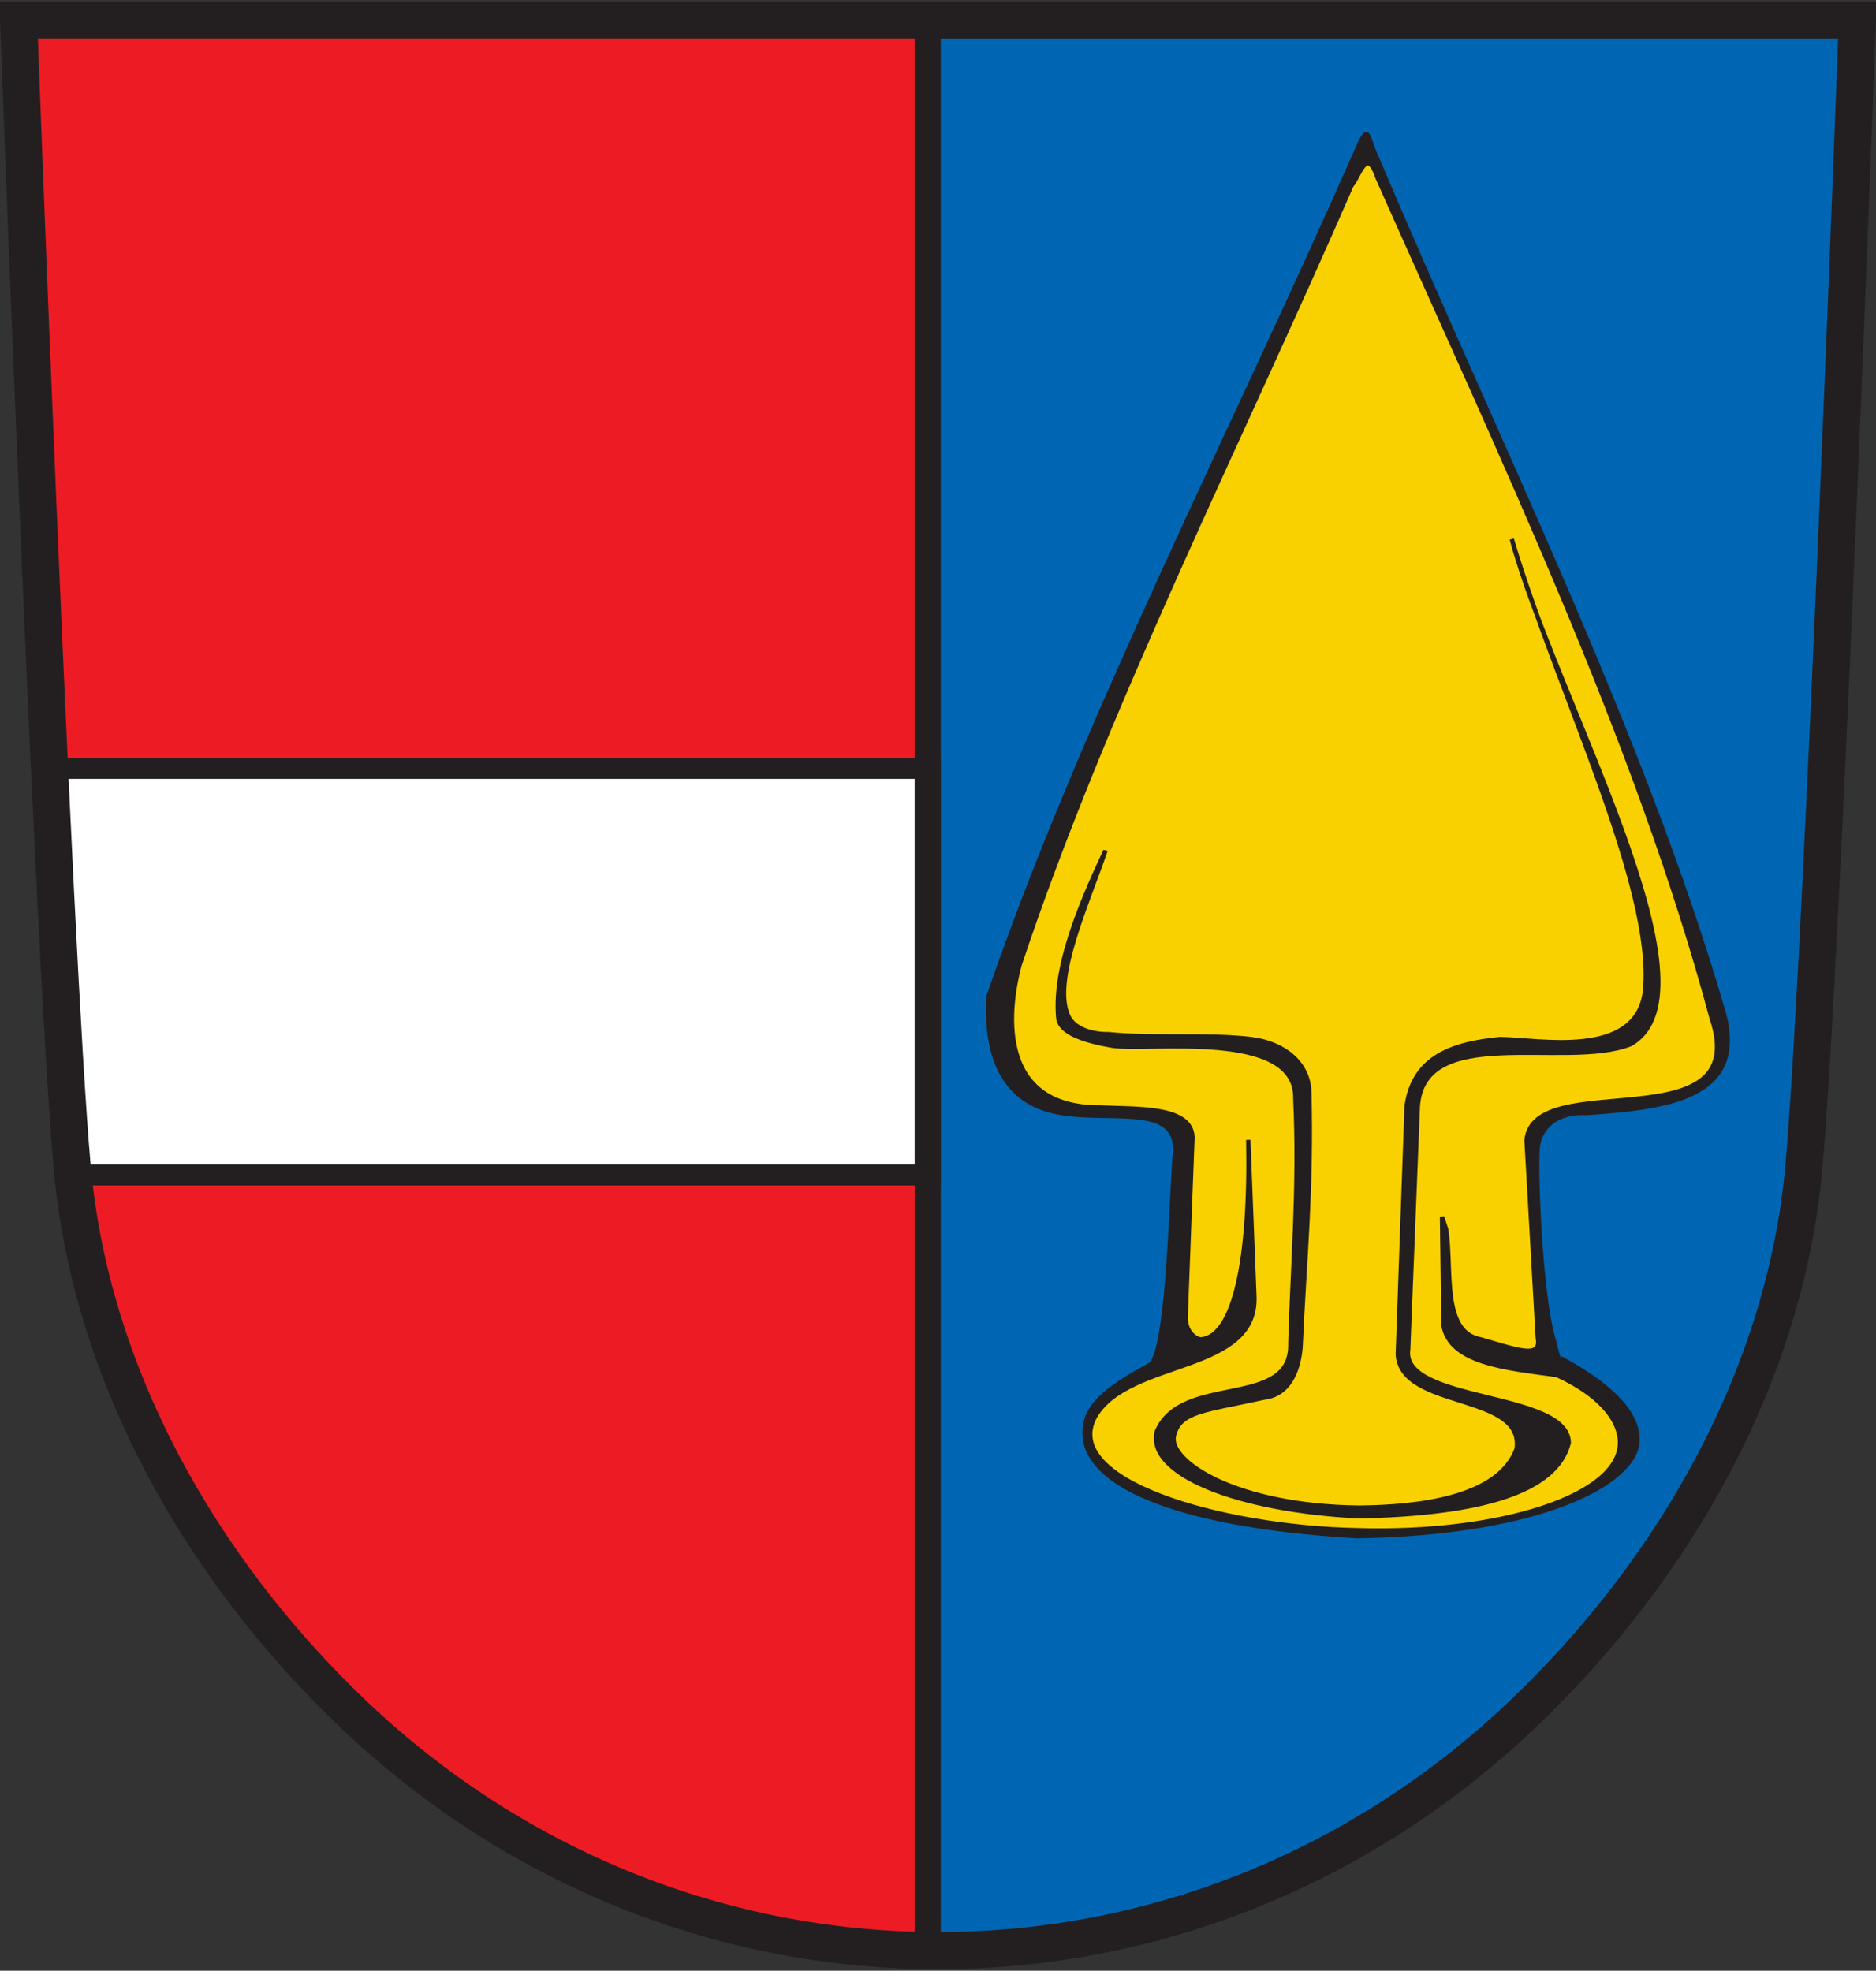 <svg xmlns="http://www.w3.org/2000/svg" width="430.532" height="452.33"><rect width="100%" height="100%" fill="#333333" stroke="none"/><path d="M422.17 4.459s-7.877 213.137-12.258 262.967c-4.162 47.334-29.044 92.037-64.543 125.87-36.73 35.012-84.39 54.291-134.196 54.291L212.908 4.46H422.17z" style="fill:#0066b3;fill-opacity:1;stroke:none"/><path style="fill:#231f20;fill-opacity:1;stroke:#231f20;stroke-width:1px;stroke-linecap:butt;stroke-linejoin:miter;stroke-opacity:1" d="M358.158 311.743c-.764.244-.78-1.37-1.697-4.49-3.103-10.546-4.189-40.69-3.481-44.571.785-4.307 4.723-7.562 11.113-7.199 18.818-1.303 36.392-3.54 31.622-22.533-18.56-64.116-51.913-130.843-79.68-196.585-2.228-4.574-1.795-8.442-4.342-2.64-28.638 65.145-63.466 132.67-84.83 195.019-.986 17.837 6.557 24.815 15.881 26.572 12.693 2.39 28.798-2.735 26.782 10.683-.894 14.923-1.655 43.23-5.408 47.17-11.16 6.042-15.681 10.08-15.167 16.61.806 10.23 18.247 20.14 62.337 22.824 42.167-.63 64.475-12.22 64.522-22.115.032-6.715-7.115-13.041-17.652-18.745z"/><path style="fill:#f9d100;fill-opacity:1;stroke:#231f20;stroke-width:1px;stroke-linecap:butt;stroke-linejoin:miter;stroke-opacity:1" d="M357.313 315.61c11.38 5.304 14.494 11.387 14.474 15.524-.058 12.345-27.931 21.067-60.242 20.099-31.693-.642-68.35-11.45-60.198-26.154 7.848-13.294 37.196-9.77 36.525-27.506l-1.397-35.95c.54 28.074-3.35 45.068-10.774 45.789-1.118.108-3.89-1.668-3.586-5.582l1.553-40.781c-.238-7.123-12.399-6.438-21.036-6.853-24.891.185-21.025-23.99-18.623-32.809 19.539-58.617 50.17-119.083 76.125-178.77 1.34-1.573 2.54-5.499 3.995-5.108.597.16 1.236 1.047 1.945 3.119 28.63 64.502 59.578 129.121 76.74 193.05 9.736 28.97-40.946 11.044-42.487 28.062l2.585 45.329c.94 4.935-4.544 2.823-13.08.355-9.07-1.6-6.546-15.921-7.93-25.206l-.96-2.917.323 24.899c1.496 8.594 14.045 9.82 26.048 11.41z"/><path style="fill:#231f20;fill-opacity:1;stroke:#231f20;stroke-width:1px;stroke-linecap:butt;stroke-linejoin:miter;stroke-opacity:1" d="M253.686 195.279c-4.086 12.001-12.229 29.57-8.586 37.83 1.318 2.987 5.278 4.32 9.404 4.267 9.737 1.013 23.068-.04 32.612 1.128 7.893.965 13.17 5.738 13.362 12.104.578 22.837-1.097 38.15-2.01 58.603-.234 2.948-1.396 10.745-8.342 11.585-13.716 3.023-19.376 3.102-20.714 8.726-1.395 5.868 14.163 16.194 42.359 16.525 14.178-.095 32.256-2.342 36.299-13.527 1.72-12.962-26.52-8.957-27.281-21.645l2.029-57.04c1.643-11.393 10.72-14.289 21.419-15.332 8.692.068 31.314 4.826 33.285-11.008 2.393-23.795-20.255-69.055-30.58-103.75 9.582 35.958 48.828 103.688 27.242 115.93-14.96 5.926-48.533-5.446-48.841 15.209l-2.171 54.8c-1.899 12.397 36.755 9.58 36.847 21.483-2.808 11.315-20.328 16.326-48.268 16.87-27.718-1.396-48.663-9.615-46.264-19.453 5.74-13.53 31.185-4.816 30.64-20.317.535-18.502 2.073-35.799 1.15-56.05.419-16.285-33.935-10.815-42.149-12.22-9.791-1.676-11.825-4.203-12.226-6.042-1.144-11.013 4.214-24.77 10.784-38.676z"/><path d="M3.647 3.6s7.877 213.138 12.257 262.967c4.163 47.334 29.044 92.038 64.543 125.871 36.731 35.012 84.39 54.29 134.197 54.29L212.908 3.6H3.647z" style="fill:#ed1c24;fill-opacity:1;stroke:none"/><path style="fill:#fff;fill-opacity:1;stroke:#231f20;stroke-width:4.8;stroke-linecap:butt;stroke-linejoin:miter;stroke-miterlimit:4;stroke-opacity:1;stroke-dasharray:none" d="M9.714 176.384h203.77l-.01 93.315H14.97l-5.256-93.315z"/><path style="fill:none;stroke:#231f20;stroke-width:6;stroke-linecap:butt;stroke-linejoin:miter;stroke-miterlimit:4;stroke-opacity:1;stroke-dasharray:none" d="M212.908 3v446.33"/><path d="M426.267 4.6s-7.877 213.138-12.258 262.968c-4.162 47.334-29.044 92.038-64.543 125.871-36.73 35.011-84.39 54.29-134.196 54.29S117.8 428.45 81.074 393.44c-35.5-33.834-60.38-78.537-64.538-125.87C12.153 217.738 4.265 4.6 4.265 4.6h422.002z" style="fill:none;stroke:#231f20;stroke-width:8.53;stroke-linecap:butt;stroke-linejoin:miter;stroke-miterlimit:4;stroke-opacity:1;stroke-dasharray:none"/></svg>